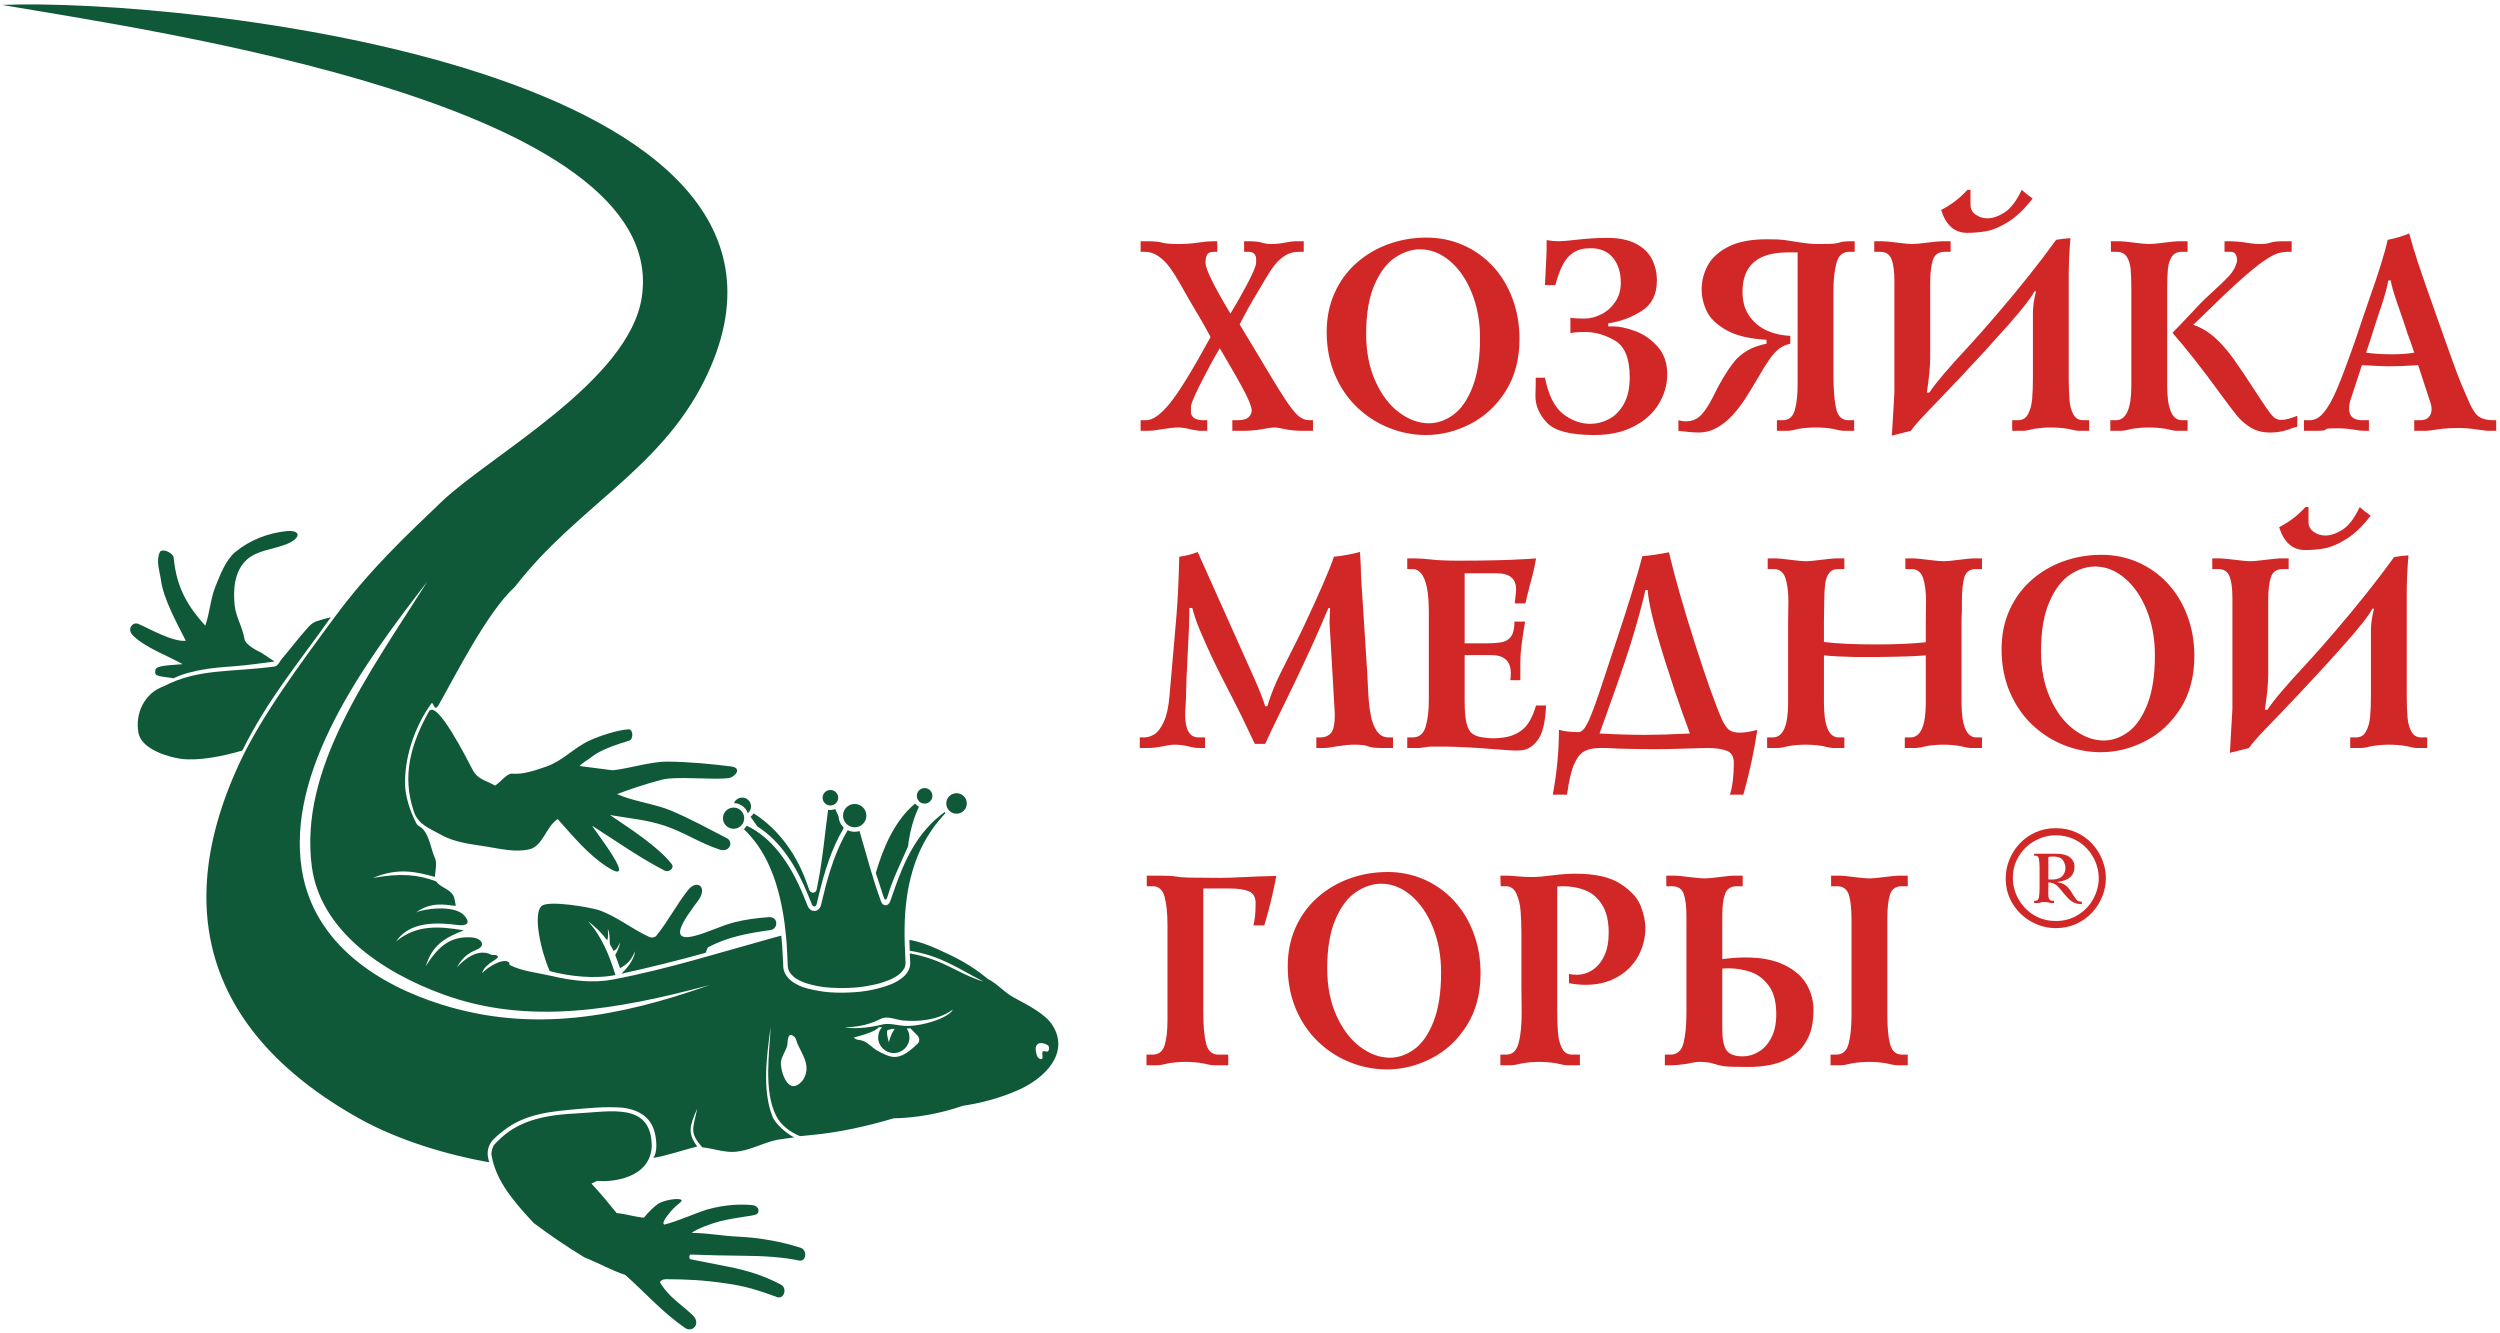 <svg width="105" height="56" viewBox="0 0 105 56" fill="none" xmlns="http://www.w3.org/2000/svg">
<path fill-rule="evenodd" clip-rule="evenodd" d="M23.175 40.992C24.013 41.188 24.903 41.301 25.749 41.139C28.07 40.697 30.329 39.977 32.607 39.35C32.676 39.331 32.745 39.312 32.815 39.297C32.827 39.432 32.841 39.566 32.85 39.701C32.865 39.934 32.877 40.167 32.889 40.4C32.897 40.563 32.886 40.689 32.953 40.842C33.01 40.972 33.106 41.091 33.216 41.181C33.413 41.343 33.681 41.461 33.927 41.52C34.226 41.593 34.53 41.652 34.836 41.675C35.2 41.703 35.568 41.696 35.932 41.67C36.412 41.636 36.909 41.53 37.361 41.364C37.599 41.277 37.832 41.145 38.009 40.962C38.148 40.818 38.239 40.625 38.229 40.423L38.21 40.042C39.673 40.306 40.224 40.904 41.307 41.226C40.249 40.685 39.526 40.141 38.209 39.931C38.204 39.779 38.199 39.627 38.194 39.475C38.598 39.541 38.993 39.691 39.368 39.859C40.154 40.212 40.762 40.515 41.489 41.115C41.876 41.303 42.17 41.678 42.594 41.904C43.2 42.228 43.904 42.59 44.197 43.047C44.945 44.212 43.901 45.281 42.769 45.782C41.995 46.123 41.214 46.327 40.446 46.442C39.466 46.775 38.496 46.951 37.534 46.97C36.389 47.307 35.254 47.56 34.117 47.667C33.945 47.683 33.773 47.7 33.602 47.719C33.176 47.545 32.797 47.254 32.601 46.87C32.058 45.811 32.325 44.153 32.368 43.123C32.197 44.386 32.008 45.764 32.44 46.889C32.567 47.219 33.056 47.62 33.356 47.771C33.228 47.792 32.741 47.85 32.614 47.878C32.032 48.006 31.491 48.322 30.897 48.375C30.43 48.416 29.966 48.235 29.499 48.189C28.937 47.553 29.111 47.415 29.283 46.562C28.967 47.292 28.864 47.585 29.284 48.153C28.832 48.259 27.813 48.599 27.432 48.628C27.606 48.432 27.576 47.977 27.536 47.744C27.483 47.432 27.368 47.142 27.127 46.921C26.847 46.664 26.422 46.54 26.053 46.516C25.388 46.472 24.63 46.546 23.969 46.608C23.349 46.666 22.786 46.727 22.193 46.928C21.764 47.073 21.409 47.272 21.06 47.557C20.846 47.732 20.6 47.919 20.52 48.193C20.444 48.455 20.495 48.599 20.545 48.818C18.837 48.515 16.759 47.912 15.083 46.975C11.674 45.068 9.56 42.636 8.895 39.724C8.692 38.833 8.624 37.897 8.696 36.917C8.807 35.404 9.253 33.788 10.048 32.072C10.954 30.117 12.555 27.95 14.089 25.875C15.51 23.953 17.026 22.526 18.552 21.067C20.576 19.132 26.428 16.008 26.956 12.478C28.172 4.353 6.278 1.279 0.084 0.206C7.725 -0.101 36.118 2.868 29.582 15.982C27.702 19.755 24.205 21.3 21.63 24.642C20.454 25.706 19.102 28.424 18.434 29.589C18.209 29.981 18.224 29.397 18.104 29.563C17.41 30.525 16.962 31.861 17.017 33.033C17.035 33.416 17.183 33.985 17.476 34.563C17.558 34.724 17.657 34.698 17.774 34.835C18.049 35.152 18.102 35.675 18.275 36.057C18.359 36.242 18.28 36.608 18.264 36.83C17.459 36.607 16.713 36.435 15.665 36.873C16.855 36.661 17.557 36.735 18.319 37.017L18.324 37.026C18.49 37.263 18.865 37.331 19.024 37.588C19.102 37.713 19.112 37.89 19.143 38.049C18.65 37.986 18.084 37.877 17.467 38.327C17.729 38.181 19.074 37.975 19.498 38.45C19.796 38.785 19.58 38.897 19.237 38.852C18.367 38.736 17.2 38.688 16.637 39.54C17.511 38.81 18.504 38.91 19.478 39.075C18.618 39.41 18.151 39.724 17.885 40.578C18.432 39.699 18.955 39.316 19.807 39.371C20.226 39.399 20.438 39.718 20.014 39.889C19.617 40.05 19.403 40.256 19.19 40.626C19.522 40.268 20.087 39.821 20.628 40.095C20.692 40.127 20.775 40.094 20.841 40.12C21.153 40.243 20.375 40.4 20.249 40.87C20.484 40.62 21.112 40.224 21.374 40.412C21.407 40.435 21.375 40.509 21.411 40.528C21.893 40.788 22.585 40.855 23.175 40.992ZM10.976 27.413C10.634 27.264 10.301 27.016 10.276 26.868C10.188 26.34 9.913 25.919 9.86 25.456C9.785 24.787 9.833 23.984 10.37 23.502C10.813 23.104 11.506 23.073 12.057 22.845C12.65 22.6 12.651 22.247 12.028 22.308C11.263 22.383 10.485 22.689 9.892 23.177C9.48 23.516 9.257 24.123 9.055 24.617C8.833 25.158 8.818 25.727 8.621 26.278C7.903 25.486 7.411 24.695 7.295 23.425C7.276 23.218 6.801 23.005 6.712 23.194C6.541 23.557 6.709 23.989 6.763 24.386C6.867 25.145 7.423 26.164 7.804 26.913C7.238 26.964 6.295 26.411 5.801 26.2C5.59 26.11 5.304 26.405 5.582 26.688C6.078 27.194 7.124 27.578 7.669 27.894C7.159 27.945 6.539 27.936 6.527 28.147C6.523 28.219 6.479 28.32 6.619 28.372C6.799 28.439 7.182 28.451 7.267 28.493C7.74 28.287 7.816 28.281 8.317 28.161C8.835 28.057 9.28 28.024 9.806 27.985C10.355 27.944 10.985 27.855 11.53 27.783L10.976 27.413ZM10.178 31.522C9.371 31.763 8.331 31.968 7.605 31.871C7.109 31.806 5.95 31.483 5.817 30.788C5.662 29.98 6.056 29.11 6.88 28.823C8.327 28.068 9.707 28.24 11.531 27.993C11.679 27.973 11.742 27.782 11.839 27.669C12.221 27.224 12.573 26.752 12.967 26.318C13.049 26.228 13.149 26.151 13.261 26.104C13.335 26.073 13.782 25.946 13.896 25.926C12.497 27.898 11.251 29.369 10.178 31.522ZM23.088 40.786C22.708 39.925 22.379 38.398 22.742 38.057C23.026 37.789 24.848 38.119 25.161 38.228C25.916 38.492 26.548 39.028 27.277 39.355C27.365 39.395 27.5 39.38 27.561 39.306C28.055 38.703 28.411 37.997 28.894 37.386C29.239 36.95 29.671 37.195 29.405 37.696C29.238 38.01 27.768 39.65 29.147 39.314C29.729 39.172 30.268 38.882 30.849 38.735C31.317 38.616 31.801 38.556 32.282 38.52C32.71 38.488 32.695 39.038 32.334 39.067C31.439 39.189 30.533 39.355 29.731 39.792C29.712 39.803 29.653 40.003 29.64 40.016C28.568 40.317 27.196 40.658 26.109 40.894C26.056 40.905 26.585 40.51 26.678 39.952C26.494 40.339 26.393 40.454 26.044 40.667C25.977 40.49 25.906 40.288 25.839 40.11C25.933 39.95 26.005 39.786 26.048 39.583C25.956 39.727 25.938 39.867 25.769 39.938C25.727 39.825 25.624 39.719 25.607 39.598C25.609 39.408 25.608 39.2 25.53 39.019C25.536 39.166 25.558 39.376 25.499 39.492C25.301 39.219 25.002 38.909 24.694 38.696C25.26 39.291 25.617 40.179 25.847 40.95C25.018 41.123 23.923 41.014 23.088 40.786ZM17.945 24.431C15.206 27.957 12.021 32.411 12.677 36.525C13.178 39.67 15.948 41.374 18.528 42.186C22.359 43.391 25.971 42.725 29.809 41.372C25.855 42.429 22.194 43.058 18.651 41.779C15.974 40.812 13.449 39.031 13.098 36.404C12.551 32.3 15.451 28.368 17.945 24.431ZM44.026 44.144C43.979 44.206 43.844 44.109 43.795 44.169C43.73 44.248 43.84 44.412 43.758 44.473C43.694 44.52 43.579 44.422 43.555 44.346C43.506 44.195 43.451 43.982 43.563 43.868C43.666 43.764 43.876 43.819 44.002 43.894C44.074 43.937 44.077 44.077 44.026 44.144ZM31.495 35.088L31.5 35.093L31.505 35.099L31.505 35.099L31.518 35.114L31.52 35.116L31.524 35.121L31.529 35.127L31.534 35.133C31.588 35.194 31.641 35.257 31.691 35.322C31.795 35.457 31.892 35.598 31.983 35.744C32.068 35.882 32.146 36.025 32.218 36.171C32.276 36.288 32.329 36.408 32.379 36.529L32.38 36.532L32.382 36.536L32.414 36.613C32.466 36.742 32.514 36.873 32.558 37.005C32.584 37.081 32.607 37.158 32.63 37.236L32.631 37.242L32.632 37.243C32.827 37.898 32.953 38.625 33.021 39.409L33.022 39.416L33.022 39.423L33.023 39.431L33.024 39.442L33.024 39.445L33.025 39.452L33.032 39.531C33.035 39.58 33.039 39.63 33.042 39.679L33.042 39.682L33.043 39.689L33.043 39.696L33.044 39.71V39.711L33.044 39.718C33.051 39.817 33.057 39.917 33.061 40.018L33.062 40.022L33.062 40.026L33.064 40.069L33.084 40.527L33.084 40.532L33.085 40.536L33.087 40.582L33.087 40.582L33.087 40.584V40.585C33.095 40.69 33.13 40.785 33.191 40.872L33.191 40.872C33.256 40.946 33.324 41.021 33.404 41.078C33.501 41.146 33.609 41.199 33.719 41.244C33.843 41.295 33.973 41.332 34.104 41.365C34.235 41.399 34.369 41.423 34.503 41.443C34.632 41.462 34.762 41.475 34.892 41.483C35.064 41.493 35.237 41.498 35.41 41.498C35.557 41.497 35.705 41.491 35.853 41.481C35.987 41.472 36.121 41.458 36.254 41.439C36.389 41.42 36.523 41.395 36.656 41.367C36.765 41.345 36.873 41.32 36.98 41.289C37.083 41.259 37.183 41.222 37.283 41.184C37.357 41.156 37.431 41.126 37.5 41.089C37.574 41.051 37.646 41.008 37.713 40.959C37.767 40.921 37.819 40.879 37.864 40.83C37.909 40.781 37.947 40.725 37.98 40.667C37.984 40.659 37.988 40.652 37.992 40.644C37.997 40.63 38.003 40.616 38.008 40.602L38.011 40.592L38.011 40.592L38.012 40.59C38.028 40.536 38.036 40.481 38.033 40.423L38.032 40.405C38.031 40.39 38.03 40.376 38.029 40.361L38.024 40.228L38.024 40.225L38.024 40.221L38.024 40.218L38.024 40.216L38.008 39.859L38.007 39.846L38.007 39.838L38.006 39.83C38.003 39.763 38 39.696 37.998 39.628C37.994 39.508 37.992 39.388 37.992 39.268V39.261L37.991 39.254V39.254V39.247V39.24V39.233L37.991 39.225L37.991 39.218V39.211L37.992 39.104L37.992 39.096V39.088L37.992 39.08L37.992 39.072L37.992 39.064L37.992 39.056L37.992 39.054L37.992 39.048V39.047C37.993 38.919 37.995 38.791 38.001 38.663C38.009 38.472 38.022 38.28 38.04 38.09C38.053 37.941 38.074 37.792 38.095 37.645L38.096 37.64L38.1 37.614L38.1 37.614C38.121 37.471 38.143 37.328 38.173 37.186C38.193 37.089 38.216 36.993 38.24 36.897L38.242 36.889L38.242 36.888C38.266 36.792 38.291 36.697 38.319 36.603L38.319 36.601L38.322 36.592L38.322 36.59L38.323 36.587L38.324 36.584L38.324 36.584C38.349 36.499 38.375 36.415 38.403 36.332C38.451 36.191 38.502 36.052 38.558 35.915C38.613 35.782 38.675 35.652 38.739 35.524C38.796 35.41 38.857 35.298 38.922 35.189C38.959 35.128 38.998 35.067 39.037 35.007C39.068 34.959 39.1 34.911 39.132 34.864L39.132 34.864L39.138 34.856C39.193 34.775 39.248 34.694 39.308 34.617C39.395 34.506 39.486 34.399 39.578 34.292C39.618 34.247 39.662 34.205 39.704 34.161L39.705 34.161L39.706 34.16L39.706 34.159L39.707 34.158L39.711 34.155C39.697 34.14 39.684 34.124 39.673 34.108C38.533 34.938 37.99 36.121 37.549 37.396L37.392 37.848C37.316 38.067 37.087 38.089 37.004 37.863C36.642 36.873 36.388 35.896 36.1 34.904C36.047 34.921 35.99 34.931 35.931 34.934C35.814 34.94 35.702 34.916 35.603 34.868C35.148 35.623 34.828 36.573 34.581 37.608L34.487 38.001C34.409 38.325 34.046 38.352 33.92 38.044L33.749 37.625C33.175 36.216 32.396 35.167 31.361 34.679C31.329 34.734 31.29 34.783 31.244 34.826C31.291 34.87 31.337 34.914 31.38 34.961C31.419 35.003 31.457 35.045 31.495 35.088L31.495 35.088ZM31.525 34.305C31.622 34.439 31.718 34.574 31.81 34.711C32.816 35.345 33.479 36.462 33.924 37.554L34.095 37.973C34.151 38.112 34.269 38.103 34.303 37.957L34.397 37.565C34.617 36.645 34.927 35.628 35.432 34.787L35.407 34.726C35.297 34.612 35.227 34.46 35.219 34.291L35.218 34.284C35.173 34.181 35.127 34.08 35.08 33.979C35.025 34.002 34.965 34.016 34.903 34.02C34.861 34.022 34.82 34.019 34.78 34.011C34.641 35.031 34.561 36.026 34.361 37.047L34.301 37.356C34.268 37.525 34.051 37.547 33.987 37.372L33.877 37.065C33.366 35.648 32.513 34.703 31.652 34.16C31.618 34.215 31.575 34.264 31.525 34.305H31.525ZM38.136 35.551C38.202 35.005 38.339 34.427 38.596 33.883C38.533 33.85 38.477 33.805 38.433 33.75C37.59 34.454 37.111 35.551 36.783 36.666C36.885 36.983 36.998 37.308 37.097 37.631C37.154 37.816 37.214 37.869 37.291 37.611C37.508 36.884 37.847 36.218 38.136 35.551ZM30.788 33.919C31.034 33.906 31.244 34.095 31.256 34.341C31.268 34.587 31.079 34.796 30.833 34.808C30.587 34.82 30.377 34.631 30.365 34.386C30.353 34.14 30.542 33.931 30.788 33.919ZM35.873 33.767C36.143 33.754 36.374 33.962 36.387 34.232C36.401 34.502 36.193 34.732 35.922 34.746C35.651 34.76 35.421 34.551 35.407 34.281C35.394 34.011 35.602 33.781 35.873 33.767ZM40.153 33.315C40.391 33.303 40.593 33.486 40.605 33.723C40.617 33.961 40.434 34.163 40.196 34.175C39.958 34.187 39.756 34.004 39.744 33.767C39.732 33.529 39.915 33.327 40.153 33.315ZM38.817 33.1C38.997 33.091 39.151 33.229 39.16 33.409C39.169 33.589 39.03 33.743 38.85 33.752C38.669 33.761 38.516 33.622 38.507 33.442C38.498 33.262 38.636 33.109 38.817 33.1ZM31.154 33.499C31.359 33.489 31.534 33.646 31.544 33.851C31.55 33.972 31.497 34.083 31.41 34.155C31.325 33.911 31.096 33.737 30.828 33.73C30.881 33.601 31.005 33.507 31.154 33.499ZM34.86 33.179C35.041 33.17 35.194 33.309 35.203 33.489C35.213 33.669 35.074 33.822 34.893 33.831C34.713 33.841 34.559 33.702 34.55 33.522C34.541 33.342 34.68 33.188 34.86 33.179ZM35.487 43.141C35.844 43.147 36.431 43.082 36.976 42.799C37.277 42.644 37.604 42.832 37.941 42.861C39.325 42.98 39.969 42.433 40.019 42.401C39.879 42.745 38.682 43.132 37.981 43.087C37.678 43.067 37.324 42.95 37.032 43.036C36.513 43.168 35.827 43.232 35.487 43.141ZM37.579 43.208C37.443 43.398 37.4 43.544 37.331 43.777C37.279 43.549 37.232 43.44 37.264 43.279C37.357 43.231 37.465 43.213 37.579 43.208ZM38.508 43.465C38.436 43.399 38.304 43.249 38.235 43.187C38.184 43.193 38.132 43.198 38.08 43.196C38.154 43.303 38.198 43.432 38.198 43.572C38.198 43.934 37.903 44.228 37.54 44.228C37.177 44.228 36.882 43.934 36.882 43.572C36.882 43.406 36.944 43.255 37.044 43.14C36.995 43.144 36.953 43.138 36.903 43.147C36.745 43.361 35.967 43.544 35.849 43.581C35.873 43.601 35.986 43.668 36.025 43.671C36.473 43.709 36.537 43.99 36.979 44.198C37.199 44.301 37.459 44.462 37.785 44.36C38.081 44.267 38.315 44.041 38.532 43.843C38.666 43.719 38.602 43.548 38.508 43.465ZM33.497 43.845C33.451 43.742 33.442 43.611 33.356 43.539C33.044 43.281 33.095 43.813 33.059 43.932C32.994 44.151 32.844 44.345 32.804 44.57C32.749 44.882 33.023 45.817 33.472 45.581C33.612 45.507 33.733 45.378 33.796 45.232C34.021 44.713 33.703 44.302 33.497 43.845ZM25.899 50.949C26.36 50.997 26.582 51.095 27.043 51.143C27.187 50.953 27.492 50.659 27.636 50.562C27.86 50.414 28.4 50.323 28.564 50.372C28.768 50.433 28.46 50.538 28.177 50.873C27.919 51.179 27.797 51.382 27.901 51.434C28.53 51.27 29.303 50.914 29.691 50.803C30.441 50.587 31.127 50.568 31.604 50.616C31.892 50.645 31.933 50.943 31.744 51.012C31.549 51.084 30.941 51.12 30.242 51.293C29.944 51.367 29.298 51.593 29.048 51.78C29.889 51.798 30.232 51.903 31.031 51.941C31.9 51.983 32.862 52.151 33.646 52.415C33.898 52.499 33.881 53.01 33.554 52.941C32.863 52.795 32.049 52.747 31.162 52.741C30.302 52.735 29.748 52.717 29.01 52.691C28.941 52.689 28.932 52.875 28.999 52.888C29.694 53.03 29.746 53.031 30.608 53.206C31.468 53.38 32.069 53.576 32.796 53.951C33.08 54.098 32.931 54.581 32.645 54.479C31.818 54.183 31.349 54.023 30.439 53.894C29.477 53.758 28.843 53.732 27.972 53.726C27.848 53.725 27.679 53.797 27.738 53.892C28.12 54.506 28.596 54.761 29.122 55.266C29.435 55.616 29.075 55.98 28.773 55.774C27.834 55.131 27.1 54.291 26.264 53.55C25.657 53.346 25.125 53.039 24.538 52.806L24.538 52.806L24.537 52.805H24.537C23.805 52.359 23.099 51.88 22.418 51.368C21.411 50.299 20.819 49.503 20.644 48.517C20.617 48.392 20.702 48.136 20.758 48.079C21.533 47.225 22.467 46.851 24.155 46.767C25.649 46.694 27.351 46.273 27.374 48.131C27.325 49.505 25.67 49.66 25.082 49.596L24.842 49.711C25.316 50.228 25.45 50.401 25.899 50.949L25.899 50.949L25.899 50.949ZM19.859 32.347C20.066 32.738 20.408 32.773 20.793 32.994C21.034 32.842 21.296 32.479 21.497 32.494C21.994 32.53 22.449 32.367 22.953 32.193C23.628 31.96 24.104 31.404 24.754 31.106C25.201 30.901 25.904 30.668 26.394 30.631C26.6 30.615 26.614 31.05 26.426 31.107C25.968 31.246 25.235 31.481 24.863 31.781C24.698 31.914 24.486 32.016 24.345 32.173C24.805 32.233 25.265 32.292 25.725 32.352C26.425 32.282 27.319 31.985 28.029 31.988C28.912 31.992 29.91 32.09 30.699 32.19C31.209 32.254 30.854 32.643 30.613 32.678C29.982 32.77 28.411 32.59 27.814 32.744C27.056 32.94 26.442 33.156 25.916 33.353C26.595 33.657 27.526 33.765 28.209 34.056C29.045 34.413 29.719 34.79 30.529 35.205C30.821 35.354 30.648 35.82 30.229 35.684C29.419 35.42 28.714 34.945 27.927 34.684C27.138 34.421 26.437 34.376 25.617 34.23C26.378 34.746 27.666 35.57 28.214 36.297C28.341 36.466 28.085 36.652 27.918 36.567C26.916 36.055 25.829 35.294 24.873 34.683C24.888 34.773 26.924 37.333 25.493 36.404C24.673 35.872 24.064 35.112 23.422 34.401C22.941 34.705 22.804 35.527 22.252 35.665C21.675 35.809 21.057 35.659 20.47 35.563C19.805 35.455 19.097 35.39 18.512 35.054C18.044 34.786 17.573 34.649 17.382 34.085C16.869 32.567 17.256 31.252 18.019 29.873C18.356 29.382 19.582 31.824 19.859 32.347Z" fill="#0F5939"/>
<path fill-rule="evenodd" clip-rule="evenodd" d="M47.906 10.132H48.153C48.462 10.132 48.681 10.151 48.809 10.19C48.936 10.229 49.163 10.249 49.492 10.249C49.78 10.249 50.054 10.229 50.317 10.19C50.581 10.151 50.787 10.132 50.936 10.132H51.126V10.577H50.985C50.838 10.577 50.742 10.618 50.697 10.698C50.654 10.78 50.632 10.892 50.632 11.035C50.632 11.302 50.981 12.014 51.678 13.171C51.858 12.882 52.076 12.5 52.332 12.027C52.587 11.554 52.73 11.232 52.757 11.058V10.837C52.73 10.663 52.624 10.577 52.442 10.577H52.252V10.132H52.43C52.685 10.132 52.873 10.151 52.995 10.19C53.116 10.229 53.257 10.249 53.417 10.249C53.592 10.249 53.774 10.229 53.968 10.19C54.16 10.151 54.328 10.132 54.473 10.132H54.757V10.577H54.546C54.338 10.577 54.154 10.626 53.991 10.724C53.829 10.822 53.684 10.948 53.555 11.107C53.427 11.265 53.281 11.488 53.112 11.775C52.945 12.063 52.852 12.223 52.83 12.254C52.544 12.723 52.289 13.179 52.066 13.626C52.215 13.875 52.336 14.076 52.428 14.229C52.523 14.383 52.62 14.545 52.724 14.717C53.278 15.653 53.678 16.31 53.925 16.689C54.17 17.067 54.367 17.322 54.514 17.453C54.663 17.584 54.822 17.649 54.992 17.649H55.145V18.095H54.757C54.446 18.095 54.183 18.071 53.968 18.024C53.754 17.977 53.613 17.954 53.547 17.954C53.433 17.954 53.229 17.981 52.936 18.038C52.722 18.075 52.462 18.095 52.158 18.095H51.758V17.649H51.972C52.194 17.649 52.348 17.608 52.438 17.524C52.526 17.44 52.571 17.344 52.571 17.24C52.571 17.109 52.481 16.865 52.299 16.507C52.117 16.15 51.761 15.522 51.232 14.625C50.979 15.049 50.744 15.479 50.525 15.913C50.217 16.509 50.049 16.889 50.021 17.051V17.358C50.064 17.551 50.24 17.649 50.548 17.649H50.703V18.095H50.397C50.35 18.095 50.229 18.075 50.033 18.038C49.819 17.981 49.635 17.954 49.481 17.954C49.332 17.954 49.116 17.977 48.832 18.022C48.564 18.071 48.35 18.095 48.188 18.095H47.906V17.649H48.141C48.413 17.649 48.738 17.42 49.116 16.961C49.496 16.503 50.072 15.569 50.844 14.156C50.644 13.773 50.34 13.245 49.937 12.573C49.792 12.317 49.653 12.072 49.52 11.84C49.386 11.607 49.253 11.4 49.12 11.218C48.985 11.037 48.83 10.884 48.654 10.761C48.476 10.638 48.286 10.577 48.08 10.577H47.906V10.132ZM55.721 13.943C55.721 13.337 55.833 12.79 56.056 12.297C56.277 11.806 56.585 11.386 56.976 11.042C57.368 10.696 57.817 10.432 58.322 10.251C58.827 10.069 59.36 9.979 59.916 9.979C60.451 9.979 60.957 10.081 61.432 10.286C61.908 10.491 62.324 10.784 62.68 11.162C63.037 11.541 63.317 11.992 63.517 12.52C63.718 13.05 63.818 13.62 63.818 14.234C63.818 15.081 63.626 15.81 63.242 16.421C62.857 17.033 62.363 17.494 61.756 17.805C61.151 18.116 60.53 18.271 59.893 18.271C59.36 18.271 58.843 18.171 58.346 17.973C57.846 17.776 57.398 17.488 57 17.109C56.602 16.73 56.291 16.271 56.062 15.731C55.834 15.192 55.721 14.596 55.721 13.943ZM57.378 14.025C57.378 14.77 57.505 15.428 57.762 15.999C58.017 16.57 58.347 17.01 58.755 17.317C59.163 17.623 59.581 17.778 60.013 17.778C60.367 17.778 60.71 17.659 61.037 17.422C61.366 17.184 61.634 16.795 61.846 16.257C62.056 15.718 62.161 15.034 62.161 14.201C62.161 13.509 62.048 12.878 61.818 12.307C61.589 11.736 61.282 11.289 60.896 10.962C60.51 10.636 60.093 10.472 59.648 10.472C59.286 10.472 58.933 10.589 58.587 10.822C58.24 11.054 57.952 11.437 57.723 11.973C57.493 12.506 57.378 13.193 57.378 14.025ZM64.5 15.866H64.888C65.037 16.601 65.291 17.108 65.65 17.385C66.01 17.663 66.39 17.801 66.793 17.801C67.058 17.801 67.318 17.735 67.573 17.604C67.828 17.473 68.037 17.26 68.202 16.965C68.367 16.672 68.448 16.298 68.448 15.843C68.448 15.059 68.241 14.547 67.828 14.304C67.414 14.064 66.999 13.943 66.58 13.943C66.323 13.943 66.116 13.959 65.957 13.988V13.345C66.079 13.368 66.278 13.38 66.556 13.38C66.784 13.38 67.013 13.321 67.25 13.202C67.487 13.085 67.683 12.911 67.839 12.682C67.994 12.455 68.073 12.188 68.073 11.879C68.073 11.443 67.963 11.091 67.742 10.823C67.522 10.557 67.209 10.425 66.803 10.425C66.516 10.425 66.278 10.483 66.092 10.602C65.906 10.72 65.755 10.892 65.64 11.115C65.524 11.337 65.418 11.625 65.323 11.975H64.888C64.89 11.877 64.903 11.625 64.925 11.22C64.948 10.816 64.958 10.544 64.958 10.403V10.085C65.121 10.116 65.293 10.132 65.475 10.132C65.611 10.132 65.885 10.108 66.298 10.061C66.711 10.014 67.115 9.991 67.509 9.991C67.996 9.991 68.396 10.073 68.707 10.235C69.017 10.397 69.242 10.614 69.381 10.884C69.52 11.156 69.589 11.455 69.589 11.783C69.589 12.364 69.375 12.792 68.946 13.063C68.519 13.335 68.051 13.507 67.544 13.579V13.708H67.746C68.018 13.708 68.333 13.777 68.692 13.91C69.05 14.045 69.361 14.264 69.626 14.562C69.89 14.864 70.023 15.249 70.023 15.716C70.023 16.154 69.906 16.568 69.673 16.957C69.44 17.348 69.091 17.665 68.627 17.907C68.163 18.149 67.61 18.271 66.968 18.271C65.959 18.271 65.293 18.099 64.972 17.754C64.649 17.41 64.488 17.039 64.488 16.64C64.488 16.556 64.49 16.462 64.494 16.363C64.498 16.261 64.5 16.181 64.5 16.124V15.866ZM77.874 18.095H77.463C77.351 18.095 77.19 18.067 76.981 18.012C76.746 17.973 76.507 17.954 76.264 17.954C76.021 17.954 75.782 17.973 75.545 18.012C75.337 18.067 75.177 18.095 75.063 18.095H74.63V17.649H74.877C75.132 17.649 75.3 17.508 75.38 17.229C75.461 16.947 75.5 16.584 75.5 16.136V15.751V10.601H75.087C73.819 10.601 73.185 11.152 73.185 12.254C73.185 12.67 73.285 13.018 73.486 13.292C73.686 13.568 73.939 13.769 74.243 13.898C74.544 14.027 74.861 14.095 75.192 14.105V14.435C75.012 14.475 74.852 14.547 74.716 14.652C74.581 14.758 74.446 14.907 74.313 15.098C74.178 15.292 74.005 15.571 73.796 15.935C73.592 16.281 73.42 16.564 73.275 16.783C73.13 17.004 72.96 17.223 72.764 17.44C72.566 17.657 72.348 17.831 72.111 17.964C71.874 18.099 71.618 18.165 71.34 18.165C71.136 18.165 70.854 18.142 70.493 18.095V17.649C70.586 17.68 70.688 17.696 70.797 17.696C71.075 17.696 71.298 17.6 71.467 17.41C71.635 17.221 71.792 16.978 71.939 16.685C72.221 16.091 72.517 15.597 72.828 15.202C73.142 14.807 73.596 14.551 74.195 14.435V14.271C73.473 14.23 72.911 14.095 72.507 13.865C72.102 13.636 71.827 13.372 71.684 13.073C71.541 12.772 71.469 12.465 71.469 12.149C71.469 11.806 71.553 11.476 71.72 11.16C71.888 10.841 72.176 10.577 72.583 10.366C72.993 10.155 73.533 10.049 74.207 10.049C74.548 10.049 74.789 10.059 74.924 10.077C75.059 10.094 75.275 10.128 75.57 10.177C75.866 10.225 76.121 10.249 76.336 10.249C76.722 10.249 76.959 10.243 77.049 10.229C77.139 10.218 77.228 10.198 77.314 10.171C77.4 10.145 77.531 10.132 77.709 10.132H77.897V10.575H77.676C77.394 10.575 77.212 10.733 77.13 11.05C77.045 11.365 77.004 11.76 77.004 12.231V15.727C77.004 16.337 77.041 16.81 77.114 17.147C77.188 17.481 77.359 17.649 77.627 17.649H77.874V18.095ZM78.718 10.132H79.094C79.151 10.132 79.347 10.151 79.682 10.19C79.98 10.229 80.191 10.249 80.316 10.249C80.44 10.249 80.651 10.229 80.951 10.19C81.286 10.151 81.482 10.132 81.539 10.132H81.926V10.577H81.68C81.423 10.577 81.257 10.691 81.182 10.917C81.106 11.146 81.068 11.47 81.068 11.891V12.315V15.024C81.068 15.368 81.022 15.857 80.927 16.49H81.033C81.28 16.107 81.821 15.469 82.655 14.576C83.021 14.18 83.427 13.72 83.871 13.2C84.318 12.68 84.755 12.153 85.184 11.615C85.613 11.078 86.004 10.563 86.357 10.073C86.543 10.038 86.743 10.014 86.958 10.002C86.909 10.587 86.886 11.115 86.886 11.586V15.89C86.886 16.275 86.898 16.586 86.921 16.826C86.943 17.069 86.999 17.264 87.09 17.418C87.18 17.573 87.315 17.649 87.497 17.649H87.744V18.095H87.344C87.233 18.095 87.072 18.067 86.862 18.012C86.627 17.973 86.384 17.954 86.134 17.954C85.9 17.954 85.666 17.973 85.43 18.012C85.217 18.067 85.056 18.095 84.949 18.095H84.512V17.649H84.759C84.951 17.649 85.092 17.561 85.182 17.385C85.274 17.209 85.329 17.002 85.35 16.763C85.372 16.523 85.382 16.224 85.382 15.868V13.159C85.382 12.886 85.425 12.579 85.511 12.242H85.442C85.317 12.496 84.941 12.979 84.314 13.687C83.687 14.396 83.029 15.114 82.342 15.841C81.654 16.568 81.182 17.063 80.927 17.322C80.6 17.663 80.377 17.921 80.256 18.095L79.458 18.296C79.529 17.137 79.564 16.523 79.564 16.455V12.29V11.785C79.564 11.402 79.525 11.105 79.447 10.894C79.368 10.683 79.208 10.577 78.965 10.577H78.718V10.132ZM82.761 7.974V8.605C82.761 8.779 82.835 8.918 82.982 9.017C83.129 9.119 83.291 9.17 83.468 9.17C83.691 9.17 83.934 9.088 84.193 8.922C84.453 8.755 84.692 8.439 84.911 7.974C85.05 8.099 85.203 8.22 85.37 8.337C85.033 8.775 84.694 9.101 84.355 9.312C84.014 9.525 83.711 9.656 83.448 9.705C83.184 9.754 82.908 9.78 82.622 9.78C82.091 9.78 81.727 9.459 81.527 8.818C81.944 8.607 82.312 8.325 82.631 7.974H82.761ZM88.658 10.132H89.046C89.117 10.132 89.309 10.151 89.62 10.19C89.92 10.229 90.137 10.249 90.269 10.249C90.392 10.249 90.603 10.229 90.903 10.19C91.215 10.151 91.406 10.132 91.479 10.132H91.879V10.577H91.632C91.442 10.577 91.303 10.647 91.213 10.786C91.122 10.925 91.068 11.099 91.05 11.306C91.03 11.513 91.021 11.797 91.021 12.16V16.195C91.021 17.164 91.228 17.649 91.643 17.649H91.879V18.095H91.454C91.344 18.095 91.183 18.067 90.976 18.012C90.735 17.973 90.496 17.954 90.257 17.954C90.014 17.954 89.775 17.973 89.54 18.012C89.33 18.067 89.17 18.095 89.058 18.095H88.633V17.649H88.868C89.301 17.649 89.516 17.164 89.516 16.195V12.16C89.516 11.797 89.507 11.513 89.487 11.306C89.469 11.099 89.415 10.925 89.325 10.786C89.234 10.647 89.095 10.577 88.905 10.577H88.658V10.132ZM93.43 10.577V10.132H93.677C93.737 10.132 93.822 10.136 93.929 10.145C94.039 10.155 94.119 10.163 94.17 10.167C94.217 10.172 94.321 10.188 94.486 10.214C94.65 10.237 94.783 10.249 94.885 10.249C95.022 10.249 95.114 10.245 95.159 10.237C95.204 10.231 95.267 10.216 95.345 10.194C95.426 10.171 95.506 10.155 95.588 10.145C95.671 10.136 95.806 10.132 95.992 10.132H96.25V10.577H96.084C95.935 10.577 95.79 10.601 95.647 10.647C95.504 10.694 95.31 10.802 95.065 10.97C94.82 11.14 94.503 11.398 94.111 11.748C93.718 12.098 93.201 12.586 92.558 13.218C92.347 13.429 92.198 13.57 92.114 13.64C92.451 13.757 92.754 13.937 93.026 14.181C93.299 14.426 93.561 14.727 93.816 15.085C94.07 15.44 94.439 15.991 94.922 16.736C95.134 17.063 95.296 17.293 95.41 17.432C95.524 17.569 95.659 17.637 95.816 17.637C95.98 17.637 96.203 17.578 96.486 17.463V17.921C96.362 17.95 96.241 17.989 96.121 18.038C95.87 18.124 95.616 18.167 95.355 18.167C95.044 18.167 94.775 18.101 94.55 17.97C94.323 17.837 94.127 17.668 93.959 17.465C93.79 17.26 93.544 16.936 93.218 16.488C92.511 15.512 91.853 14.676 91.244 13.978C91.461 13.757 91.689 13.519 91.93 13.261C92.171 13.005 92.347 12.819 92.458 12.704C92.57 12.59 92.705 12.459 92.866 12.315C93.197 12.018 93.448 11.775 93.62 11.59C93.792 11.404 93.906 11.195 93.959 10.966C93.959 10.706 93.869 10.577 93.689 10.577H93.43ZM96.767 18.095V17.649H97.014C97.222 17.649 97.418 17.541 97.596 17.328C97.776 17.115 97.96 16.791 98.146 16.355C98.333 15.919 98.577 15.268 98.883 14.402C99.049 13.918 99.157 13.603 99.2 13.462C99.237 13.362 99.276 13.245 99.322 13.11C99.365 12.976 99.422 12.807 99.494 12.606C99.907 11.443 100.17 10.599 100.281 10.073C100.622 10.006 100.924 9.917 101.186 9.803C101.284 10.171 101.404 10.571 101.545 11.001C101.686 11.431 101.966 12.237 102.385 13.417C102.458 13.624 102.559 13.91 102.689 14.273C102.93 14.951 103.098 15.418 103.194 15.671C103.29 15.925 103.378 16.144 103.46 16.329C103.543 16.517 103.615 16.683 103.676 16.83C103.827 17.188 103.976 17.412 104.123 17.506C104.269 17.602 104.469 17.649 104.724 17.649H104.841V18.095H104.549C104.491 18.095 104.43 18.091 104.363 18.083C104.297 18.075 104.236 18.067 104.179 18.059C104.12 18.05 104.072 18.044 104.028 18.038C103.776 17.997 103.521 17.977 103.266 17.977C102.937 17.977 102.671 17.993 102.469 18.022C102.16 18.071 101.972 18.095 101.903 18.095H101.398V17.649H101.668C101.811 17.649 101.925 17.606 102.005 17.518C102.087 17.432 102.127 17.318 102.127 17.182C102.127 17.102 102.115 17.027 102.093 16.959L101.563 15.337C101.09 15.37 100.669 15.385 100.293 15.385C100.221 15.383 100.152 15.382 100.086 15.379C100.019 15.377 99.945 15.376 99.86 15.37C99.776 15.366 99.68 15.36 99.572 15.354C99.465 15.348 99.341 15.342 99.2 15.337L98.73 16.769C98.683 16.9 98.662 17.031 98.662 17.168C98.662 17.488 98.848 17.649 99.224 17.649H99.494V18.095H99.284C99.196 18.095 99.065 18.079 98.893 18.05C98.644 18.009 98.405 17.989 98.18 17.989C97.962 17.989 97.827 17.993 97.772 18.001C97.719 18.011 97.686 18.024 97.676 18.042C97.667 18.059 97.635 18.073 97.578 18.081C97.522 18.091 97.38 18.095 97.155 18.095H96.767ZM100.411 11.773L100.305 11.785C100.274 12.018 100.164 12.416 99.976 12.981C99.919 13.134 99.819 13.443 99.67 13.908C99.633 14.033 99.608 14.111 99.598 14.142C99.588 14.174 99.563 14.248 99.525 14.365C99.486 14.482 99.437 14.631 99.376 14.811C99.7 14.858 100.064 14.881 100.469 14.881C100.812 14.881 101.124 14.858 101.398 14.811C101.367 14.713 101.337 14.627 101.31 14.551C101.282 14.477 101.257 14.402 101.235 14.33C101.157 14.146 101.079 13.919 101 13.652C100.922 13.415 100.801 13.063 100.636 12.594C100.513 12.229 100.438 11.955 100.411 11.773ZM47.87 31.417V30.972H48.049C48.194 30.972 48.339 30.929 48.482 30.841C48.625 30.753 48.758 30.579 48.877 30.319C48.999 30.059 49.079 29.697 49.118 29.236L49.412 25.856C49.467 25.17 49.506 24.345 49.529 23.382C49.807 23.345 50.066 23.28 50.303 23.184L52.691 28.518C52.899 28.984 53.047 29.363 53.136 29.66H53.229C53.3 29.418 53.382 29.183 53.476 28.951C53.57 28.718 53.67 28.497 53.774 28.288C53.878 28.077 54.033 27.77 54.236 27.367C54.442 26.963 54.603 26.636 54.722 26.386C55.402 24.944 55.837 23.941 56.026 23.382C56.354 23.35 56.718 23.286 57.12 23.184C57.125 23.262 57.133 23.372 57.139 23.513C57.145 23.654 57.151 23.761 57.155 23.841C57.155 24.052 57.163 24.255 57.178 24.451C57.188 24.619 57.196 24.744 57.202 24.826C57.21 24.91 57.217 25.032 57.227 25.19L57.425 28.274C57.439 28.561 57.453 28.863 57.47 29.175C57.488 29.486 57.523 29.777 57.574 30.047C57.625 30.315 57.711 30.538 57.833 30.712C57.952 30.886 58.118 30.972 58.332 30.972H58.506V31.417H58.13C57.772 31.417 57.55 31.394 57.462 31.347C57.374 31.3 57.17 31.276 56.851 31.276C56.694 31.276 56.459 31.3 56.144 31.345C55.901 31.394 55.713 31.417 55.58 31.417H55.286V30.972H55.451C55.641 30.972 55.789 30.911 55.899 30.788C56.007 30.667 56.062 30.407 56.062 30.01C56.062 29.988 56.06 29.951 56.056 29.898C56.052 29.844 56.05 29.805 56.05 29.777L55.84 26.151L55.864 25.542H55.792C55.739 25.655 55.645 25.874 55.511 26.198C55.11 27.127 54.593 28.239 53.958 29.531C53.821 29.811 53.721 30.014 53.662 30.137C53.602 30.262 53.508 30.453 53.382 30.714C53.296 30.909 53.214 31.087 53.136 31.243H52.703C52.618 31.075 52.532 30.895 52.444 30.702C52.305 30.393 52.058 29.893 51.704 29.201C51.271 28.374 50.934 27.692 50.693 27.152C50.45 26.613 50.293 26.233 50.219 26.011C50.145 25.79 50.099 25.634 50.08 25.542L49.951 25.53V25.727C49.951 26.054 49.931 26.564 49.894 27.254C49.864 27.809 49.845 28.215 49.833 28.474C49.829 28.597 49.825 28.782 49.819 29.031C49.814 29.279 49.806 29.465 49.798 29.588C49.784 29.76 49.776 29.901 49.776 30.01C49.776 30.651 49.964 30.972 50.34 30.972H50.611V31.417H50.34C50.236 31.417 50.088 31.394 49.894 31.345C49.704 31.3 49.516 31.276 49.328 31.276C49.22 31.276 49.056 31.3 48.834 31.345C48.58 31.394 48.376 31.417 48.223 31.417H47.87ZM59.104 23.454H59.468C59.631 23.454 59.85 23.47 60.126 23.501C60.4 23.532 60.771 23.548 61.233 23.548C62.369 23.548 63.27 23.528 63.936 23.489C64.024 23.485 64.089 23.481 64.126 23.48C64.165 23.476 64.294 23.468 64.514 23.454C64.449 23.835 64.361 24.211 64.253 24.58C64.224 24.697 64.191 24.832 64.151 24.987C64.114 25.141 64.085 25.26 64.065 25.342H63.618C63.658 25.016 63.677 24.82 63.677 24.756C63.677 24.302 63.403 24.078 62.855 24.078H61.515V27.019H62.455C62.737 27.019 62.956 27 63.115 26.963C63.274 26.924 63.395 26.84 63.479 26.71C63.564 26.579 63.607 26.378 63.607 26.107H64.055C63.92 26.873 63.854 27.428 63.854 27.77V28.569H63.431C63.446 28.497 63.454 28.399 63.454 28.274C63.454 27.766 63.176 27.512 62.62 27.512H61.515V29.431C61.515 29.852 61.542 30.166 61.595 30.377C61.648 30.587 61.728 30.733 61.834 30.813C61.942 30.893 62.089 30.946 62.279 30.972C62.445 30.997 62.596 31.009 62.725 31.009C62.868 31.009 63.017 30.997 63.172 30.972C63.476 30.929 63.738 30.815 63.963 30.628C64.187 30.442 64.371 30.108 64.514 29.629H64.935C64.905 30.276 64.805 30.733 64.639 31.001C64.472 31.269 64.257 31.435 63.995 31.499C63.924 31.515 63.818 31.523 63.677 31.523C63.568 31.523 63.411 31.515 63.207 31.499C63.08 31.49 62.956 31.48 62.841 31.472C62.724 31.464 62.483 31.447 62.114 31.417C61.903 31.404 61.724 31.394 61.582 31.386C61.437 31.378 61.295 31.372 61.153 31.368C61.012 31.364 60.867 31.36 60.718 31.357H60.046C60.009 31.36 59.946 31.37 59.856 31.384C59.766 31.4 59.701 31.407 59.66 31.411C59.619 31.415 59.578 31.417 59.54 31.417H59.104V30.972H59.327C59.605 30.972 59.787 30.821 59.877 30.522C59.966 30.223 60.011 29.844 60.011 29.386V25.698C60.011 24.5 59.779 23.9 59.317 23.9H59.104V23.454ZM65.816 33.376H65.217C65.389 32.453 65.475 31.546 65.475 30.655C65.722 30.718 65.996 30.749 66.298 30.749C66.384 30.749 66.468 30.692 66.551 30.581C66.633 30.467 66.729 30.278 66.835 30.01C66.943 29.744 67.052 29.441 67.164 29.105C67.275 28.771 67.532 27.997 67.932 26.783C68.413 25.332 68.762 24.191 68.98 23.36C69.334 23.329 69.706 23.274 70.094 23.196C70.366 24.332 70.739 25.634 71.21 27.099C71.681 28.565 72.053 29.609 72.327 30.231C72.417 30.422 72.511 30.559 72.609 30.645C72.709 30.729 72.866 30.772 73.079 30.772C73.269 30.772 73.512 30.733 73.808 30.655C73.671 31.564 73.475 32.471 73.22 33.376H72.658C72.766 33.028 72.82 32.582 72.82 32.039C72.82 31.777 72.721 31.609 72.523 31.532C72.323 31.456 72.066 31.417 71.751 31.417C71.563 31.417 71.236 31.425 70.77 31.441C70.302 31.456 69.914 31.464 69.6 31.464C68.699 31.464 67.992 31.448 67.475 31.417C67.442 31.417 67.397 31.417 67.338 31.417C67.277 31.417 67.232 31.417 67.203 31.417C66.933 31.417 66.713 31.462 66.545 31.552C66.374 31.642 66.23 31.828 66.108 32.109C65.987 32.391 65.889 32.813 65.816 33.376ZM69.203 24.779H69.107C69.032 25.133 68.888 25.688 68.668 26.445C68.451 27.201 68.065 28.35 67.509 29.893C67.45 30.057 67.403 30.188 67.369 30.283C67.334 30.377 67.272 30.553 67.18 30.807C67.873 30.845 68.515 30.864 69.107 30.864C69.589 30.864 70.21 30.845 70.975 30.807C70.932 30.682 70.901 30.594 70.881 30.542C70.862 30.489 70.831 30.405 70.789 30.289C70.746 30.174 70.707 30.069 70.672 29.973C70.474 29.424 70.243 28.732 69.977 27.899C69.493 26.38 69.234 25.342 69.203 24.779ZM74.243 23.454H74.63C74.699 23.454 74.891 23.474 75.206 23.513C75.508 23.552 75.723 23.571 75.853 23.571C75.98 23.571 76.192 23.552 76.487 23.513C76.803 23.474 76.995 23.454 77.063 23.454H77.463V23.9H77.216C77.038 23.9 76.906 23.958 76.82 24.074C76.734 24.189 76.679 24.34 76.656 24.523C76.634 24.709 76.621 24.948 76.617 25.237C76.617 25.354 76.615 25.512 76.611 25.712C76.607 25.913 76.605 26.052 76.605 26.13V26.963C77.136 27.031 77.868 27.066 78.802 27.066C79.627 27.066 80.32 27.035 80.883 26.974V26.107C80.883 26.026 80.885 25.893 80.888 25.706C80.892 25.52 80.894 25.375 80.894 25.274C80.894 24.852 80.851 24.517 80.767 24.271C80.683 24.023 80.518 23.9 80.272 23.9H80.025V23.454H80.412C80.481 23.454 80.673 23.474 80.988 23.513C81.288 23.552 81.504 23.571 81.633 23.571C81.76 23.571 81.972 23.552 82.267 23.513C82.583 23.474 82.775 23.454 82.843 23.454H83.243V23.9H82.996C82.738 23.9 82.573 24.015 82.502 24.244C82.434 24.472 82.399 24.824 82.399 25.297V25.694C82.389 25.804 82.385 25.948 82.385 26.13V29.517C82.385 30.487 82.593 30.972 83.01 30.972H83.243V31.417H82.82C82.708 31.417 82.547 31.39 82.338 31.335C82.103 31.296 81.864 31.276 81.623 31.276C81.384 31.276 81.145 31.296 80.906 31.335C80.697 31.39 80.536 31.417 80.424 31.417H80.001V30.972H80.236C80.667 30.972 80.883 30.487 80.883 29.517V27.524C80.51 27.561 79.837 27.584 78.863 27.594H77.921C77.396 27.584 76.957 27.561 76.605 27.524V29.517C76.605 30.487 76.812 30.972 77.228 30.972H77.463V31.417H77.042C76.928 31.417 76.767 31.39 76.56 31.335C76.323 31.296 76.084 31.276 75.841 31.276C75.598 31.276 75.359 31.296 75.124 31.335C74.914 31.39 74.754 31.417 74.642 31.417H74.219V30.972H74.454C74.885 30.972 75.101 30.487 75.101 29.517V26.107C75.101 26.026 75.103 25.893 75.106 25.706C75.11 25.52 75.112 25.375 75.112 25.274C75.112 24.852 75.069 24.517 74.985 24.271C74.899 24.023 74.734 23.9 74.489 23.9H74.243V23.454ZM84.066 27.266C84.066 26.66 84.177 26.112 84.401 25.62C84.622 25.129 84.93 24.709 85.321 24.365C85.713 24.019 86.161 23.755 86.667 23.573C87.172 23.392 87.705 23.302 88.261 23.302C88.796 23.302 89.301 23.403 89.777 23.608C90.253 23.814 90.668 24.107 91.025 24.484C91.381 24.863 91.662 25.315 91.861 25.843C92.063 26.372 92.163 26.943 92.163 27.557C92.163 28.403 91.971 29.132 91.587 29.744C91.201 30.356 90.708 30.817 90.1 31.128C89.495 31.439 88.874 31.593 88.238 31.593C87.705 31.593 87.188 31.493 86.69 31.296C86.191 31.099 85.742 30.811 85.345 30.432C84.947 30.053 84.636 29.593 84.406 29.054C84.179 28.515 84.066 27.919 84.066 27.266ZM85.723 27.348C85.723 28.093 85.85 28.751 86.107 29.322C86.361 29.893 86.692 30.332 87.1 30.639C87.507 30.946 87.926 31.101 88.357 31.101C88.712 31.101 89.054 30.981 89.382 30.745C89.711 30.506 89.979 30.117 90.191 29.58C90.4 29.041 90.506 28.356 90.506 27.524C90.506 26.832 90.392 26.201 90.163 25.63C89.934 25.059 89.626 24.611 89.241 24.285C88.855 23.958 88.437 23.794 87.993 23.794C87.63 23.794 87.278 23.912 86.931 24.144C86.585 24.377 86.297 24.76 86.067 25.295C85.838 25.829 85.723 26.515 85.723 27.348Z" fill="#D12727"/>
<path fill-rule="evenodd" clip-rule="evenodd" d="M92.915 23.454H93.291C93.348 23.454 93.544 23.474 93.879 23.513C94.177 23.552 94.388 23.571 94.513 23.571C94.637 23.571 94.848 23.552 95.148 23.513C95.483 23.474 95.679 23.454 95.736 23.454H96.123V23.9H95.877C95.62 23.9 95.454 24.013 95.379 24.24C95.303 24.468 95.265 24.793 95.265 25.213V25.637V28.346C95.265 28.691 95.219 29.179 95.124 29.813H95.23C95.477 29.429 96.018 28.792 96.852 27.899C97.218 27.502 97.624 27.043 98.069 26.523C98.515 26.003 98.952 25.475 99.381 24.938C99.81 24.4 100.201 23.886 100.554 23.395C100.74 23.36 100.94 23.337 101.155 23.325C101.106 23.91 101.083 24.437 101.083 24.908V29.212C101.083 29.597 101.095 29.908 101.118 30.149C101.14 30.391 101.196 30.587 101.287 30.741C101.377 30.895 101.512 30.972 101.694 30.972H101.941V31.417H101.541C101.43 31.417 101.269 31.39 101.059 31.335C100.824 31.296 100.581 31.276 100.331 31.276C100.098 31.276 99.863 31.296 99.628 31.335C99.414 31.39 99.253 31.417 99.146 31.417H98.709V30.972H98.956C99.148 30.972 99.289 30.884 99.379 30.708C99.471 30.532 99.526 30.325 99.547 30.086C99.569 29.846 99.579 29.547 99.579 29.191V26.482C99.579 26.208 99.622 25.901 99.708 25.565H99.639C99.514 25.819 99.138 26.302 98.511 27.01C97.884 27.719 97.226 28.436 96.539 29.164C95.851 29.891 95.379 30.385 95.124 30.645C94.797 30.985 94.574 31.243 94.453 31.417L93.655 31.619C93.726 30.459 93.761 29.846 93.761 29.777V25.612V25.108C93.761 24.725 93.722 24.427 93.644 24.216C93.565 24.005 93.405 23.9 93.162 23.9H92.915V23.454ZM96.958 21.296V21.927C96.958 22.102 97.032 22.24 97.179 22.34C97.326 22.442 97.489 22.492 97.665 22.492C97.888 22.492 98.131 22.41 98.39 22.244C98.65 22.078 98.889 21.761 99.108 21.296C99.248 21.421 99.4 21.542 99.567 21.66C99.23 22.098 98.891 22.424 98.552 22.635C98.211 22.848 97.908 22.979 97.645 23.028C97.381 23.077 97.105 23.102 96.819 23.102C96.288 23.102 95.924 22.782 95.724 22.141C96.141 21.93 96.509 21.648 96.829 21.296H96.958ZM48.164 36.777H48.726C49.038 36.777 49.249 36.789 49.363 36.812C49.477 36.835 49.665 36.851 49.927 36.859C50.129 36.859 50.38 36.861 50.675 36.865C50.973 36.869 51.157 36.87 51.233 36.87C51.516 36.87 51.858 36.859 52.264 36.837C52.667 36.816 53.114 36.8 53.605 36.789C53.472 37.502 53.304 38.196 53.1 38.866H52.642C52.705 38.634 52.736 38.325 52.736 37.938C52.736 37.68 52.642 37.512 52.45 37.433C52.258 37.355 51.99 37.316 51.643 37.316H51.373H50.538V42.267V42.514C50.538 43.063 50.575 43.497 50.652 43.815C50.726 44.134 50.901 44.294 51.173 44.294H51.586V44.74H50.997C50.885 44.74 50.724 44.713 50.515 44.658C50.28 44.619 50.041 44.599 49.798 44.599C49.555 44.599 49.316 44.619 49.079 44.658C48.871 44.713 48.711 44.74 48.597 44.74H48.153V44.294H48.399C48.658 44.294 48.828 44.167 48.911 43.911C48.993 43.657 49.034 43.299 49.034 42.84V42.218V38.866C49.034 38.368 48.995 37.969 48.914 37.67C48.834 37.371 48.669 37.222 48.423 37.222H48.164V36.777ZM54.085 40.588C54.085 39.983 54.197 39.435 54.42 38.943C54.642 38.452 54.949 38.032 55.341 37.688C55.733 37.342 56.181 37.078 56.687 36.896C57.192 36.714 57.725 36.624 58.281 36.624C58.816 36.624 59.321 36.726 59.797 36.931C60.273 37.136 60.688 37.429 61.044 37.807C61.401 38.186 61.681 38.638 61.881 39.165C62.083 39.695 62.183 40.266 62.183 40.88C62.183 41.726 61.991 42.455 61.607 43.067C61.221 43.678 60.727 44.14 60.12 44.451C59.515 44.761 58.894 44.916 58.258 44.916C57.725 44.916 57.208 44.816 56.71 44.619C56.211 44.421 55.762 44.134 55.364 43.755C54.967 43.376 54.655 42.916 54.426 42.377C54.199 41.837 54.085 41.241 54.085 40.588ZM55.742 40.67C55.742 41.415 55.87 42.074 56.126 42.645C56.381 43.215 56.712 43.655 57.12 43.962C57.527 44.269 57.946 44.423 58.377 44.423C58.731 44.423 59.074 44.304 59.401 44.067C59.73 43.829 59.999 43.44 60.21 42.903C60.42 42.363 60.526 41.679 60.526 40.846C60.526 40.154 60.412 39.523 60.183 38.952C59.954 38.381 59.646 37.934 59.26 37.607C58.874 37.281 58.457 37.117 58.013 37.117C57.65 37.117 57.298 37.234 56.951 37.467C56.604 37.699 56.316 38.083 56.087 38.618C55.858 39.152 55.742 39.838 55.742 40.67ZM66.355 44.74H65.849C65.738 44.74 65.577 44.713 65.368 44.658C65.129 44.619 64.886 44.599 64.639 44.599C64.404 44.599 64.169 44.619 63.934 44.658C63.724 44.713 63.564 44.74 63.452 44.74H63.015V44.294H63.262C63.519 44.294 63.691 44.138 63.779 43.823C63.865 43.508 63.91 43.076 63.91 42.525C63.91 42.406 63.908 42.228 63.904 41.99C63.901 41.751 63.899 41.577 63.899 41.468V39.23C63.899 38.856 63.887 38.534 63.865 38.26C63.844 37.987 63.785 37.744 63.689 37.535C63.593 37.326 63.448 37.222 63.25 37.222H63.029L63.015 36.777H63.276C63.362 36.777 63.491 36.785 63.663 36.8C63.887 36.824 64.114 36.835 64.343 36.835C64.549 36.835 64.833 36.812 65.197 36.765C65.561 36.718 65.885 36.695 66.167 36.695C66.993 36.695 67.624 36.837 68.061 37.121C68.496 37.404 68.78 37.715 68.909 38.051C69.04 38.389 69.105 38.696 69.105 38.972C69.105 39.394 69.005 39.787 68.807 40.154C68.607 40.52 68.317 40.813 67.933 41.034C67.551 41.253 67.103 41.362 66.592 41.362C66.374 41.362 66.143 41.339 65.896 41.294V40.905C66.002 40.928 66.108 40.94 66.214 40.94C66.462 40.94 66.69 40.87 66.897 40.731C67.103 40.592 67.267 40.391 67.387 40.127C67.507 39.863 67.565 39.548 67.565 39.181C67.565 38.681 67.471 38.284 67.285 37.995C67.099 37.703 66.862 37.502 66.578 37.39C66.292 37.279 65.987 37.222 65.661 37.222C65.544 37.222 65.458 37.226 65.403 37.236V38.385V42.218V42.49C65.403 42.854 65.415 43.158 65.438 43.407C65.46 43.655 65.518 43.864 65.608 44.036C65.7 44.208 65.84 44.294 66.025 44.294H66.355V44.74ZM69.984 36.777H70.372C70.441 36.777 70.632 36.796 70.948 36.835C71.246 36.874 71.459 36.894 71.594 36.894C71.716 36.894 71.927 36.874 72.229 36.835C72.544 36.796 72.736 36.777 72.805 36.777H73.193V37.222H72.946C72.697 37.222 72.532 37.328 72.454 37.541C72.374 37.752 72.335 38.057 72.335 38.456V38.993V40.285C72.681 40.236 73.006 40.213 73.31 40.213C73.974 40.213 74.52 40.319 74.951 40.532C75.382 40.745 75.692 41.018 75.882 41.35C76.072 41.685 76.166 42.041 76.166 42.418C76.166 42.662 76.14 42.907 76.091 43.153C76.04 43.399 75.927 43.651 75.751 43.907C75.572 44.165 75.292 44.38 74.91 44.552C74.528 44.724 74.027 44.812 73.404 44.812C72.871 44.812 72.53 44.801 72.384 44.777C72.239 44.754 72.094 44.718 71.955 44.671C71.814 44.625 71.622 44.599 71.381 44.599C71.255 44.599 71.071 44.627 70.83 44.683C70.576 44.721 70.356 44.74 70.17 44.74H69.924V44.294H70.158C70.442 44.294 70.625 44.132 70.707 43.808C70.789 43.483 70.83 43.059 70.83 42.537V38.995V38.491C70.83 38.077 70.793 37.762 70.717 37.547C70.642 37.33 70.48 37.222 70.231 37.222H69.984V36.777ZM72.335 40.682V43.217C72.335 43.643 72.393 43.941 72.513 44.11C72.63 44.281 72.861 44.367 73.204 44.367C73.43 44.367 73.649 44.302 73.864 44.175C74.08 44.048 74.256 43.85 74.395 43.585C74.534 43.319 74.603 42.989 74.603 42.592C74.603 42.084 74.499 41.687 74.289 41.401C74.08 41.116 73.827 40.923 73.529 40.823C73.234 40.721 72.926 40.67 72.605 40.67C72.48 40.67 72.389 40.674 72.335 40.682ZM76.906 36.777H77.296C77.366 36.777 77.558 36.796 77.87 36.835C78.17 36.874 78.385 36.894 78.518 36.894C78.64 36.894 78.851 36.874 79.151 36.835C79.462 36.796 79.654 36.777 79.725 36.777H80.126V37.222H79.879C79.623 37.222 79.457 37.338 79.382 37.566C79.305 37.797 79.268 38.133 79.268 38.573V39.017V42.666C79.268 43.174 79.308 43.573 79.386 43.862C79.464 44.15 79.633 44.294 79.891 44.294H80.126V44.74H79.701C79.59 44.74 79.429 44.713 79.219 44.658C78.984 44.619 78.745 44.599 78.503 44.599C78.263 44.599 78.025 44.619 77.79 44.658C77.576 44.713 77.415 44.74 77.308 44.74H76.883V44.294H77.118C77.39 44.294 77.566 44.138 77.645 43.827C77.725 43.516 77.764 43.11 77.764 42.608V39.066V38.653C77.764 38.182 77.727 37.826 77.653 37.584C77.578 37.344 77.411 37.222 77.153 37.222H76.906V36.777ZM84.239 36.881C84.239 36.624 84.289 36.37 84.388 36.119C84.487 35.869 84.63 35.642 84.816 35.44C85.002 35.237 85.227 35.077 85.486 34.96C85.747 34.842 86.032 34.783 86.343 34.783C86.656 34.783 86.942 34.842 87.203 34.961C87.465 35.079 87.687 35.238 87.871 35.439C88.056 35.639 88.198 35.865 88.298 36.117C88.397 36.369 88.447 36.624 88.447 36.881C88.447 37.139 88.397 37.394 88.298 37.645C88.198 37.898 88.055 38.124 87.869 38.326C87.683 38.527 87.46 38.687 87.198 38.805C86.937 38.923 86.653 38.981 86.343 38.981C85.993 38.981 85.656 38.894 85.332 38.719C85.007 38.543 84.744 38.294 84.542 37.974C84.34 37.653 84.239 37.288 84.239 36.881ZM84.539 36.881C84.539 37.102 84.581 37.32 84.666 37.536C84.752 37.751 84.875 37.947 85.037 38.12C85.197 38.294 85.389 38.432 85.611 38.532C85.833 38.633 86.077 38.682 86.342 38.682C86.694 38.682 87.007 38.596 87.282 38.422C87.558 38.249 87.772 38.024 87.922 37.745C88.072 37.466 88.147 37.178 88.147 36.881C88.147 36.659 88.104 36.439 88.019 36.222C87.933 36.007 87.81 35.812 87.65 35.64C87.491 35.468 87.299 35.332 87.076 35.232C86.851 35.132 86.608 35.082 86.342 35.082C86.045 35.082 85.756 35.157 85.478 35.307C85.199 35.456 84.973 35.669 84.8 35.944C84.626 36.218 84.539 36.531 84.539 36.881ZM86.267 37.925H86.155C86.129 37.925 86.091 37.918 86.043 37.903C85.99 37.891 85.93 37.885 85.861 37.885C85.769 37.885 85.717 37.892 85.706 37.906C85.695 37.919 85.654 37.925 85.585 37.925H85.432V37.832H85.497C85.569 37.832 85.614 37.788 85.633 37.698C85.651 37.609 85.662 37.477 85.662 37.304V36.425C85.662 36.275 85.651 36.157 85.633 36.069C85.614 35.982 85.568 35.938 85.497 35.938H85.432V35.856H86.343C86.616 35.856 86.816 35.908 86.941 36.011C87.068 36.114 87.13 36.242 87.13 36.395C87.13 36.77 86.891 36.986 86.412 37.041V37.058C86.656 37.066 86.867 37.228 87.048 37.545C87.11 37.648 87.164 37.728 87.21 37.783C87.257 37.839 87.313 37.866 87.377 37.866H87.436V37.973C87.317 37.973 87.216 37.954 87.129 37.918C87.044 37.882 86.97 37.833 86.907 37.773C86.844 37.712 86.757 37.617 86.648 37.486C86.568 37.387 86.513 37.321 86.483 37.287C86.454 37.252 86.418 37.217 86.377 37.182C86.336 37.148 86.287 37.12 86.231 37.099C86.175 37.078 86.108 37.064 86.031 37.058V37.304C86.031 37.332 86.031 37.37 86.029 37.419C86.027 37.467 86.026 37.502 86.026 37.521C86.026 37.624 86.038 37.701 86.062 37.754C86.086 37.806 86.132 37.832 86.202 37.832H86.267V37.925ZM86.031 35.992V36.935C86.063 36.939 86.11 36.941 86.172 36.941C86.378 36.941 86.526 36.893 86.615 36.796C86.704 36.7 86.749 36.586 86.749 36.454C86.749 36.341 86.713 36.232 86.643 36.129C86.573 36.025 86.433 35.973 86.226 35.973C86.172 35.973 86.108 35.979 86.031 35.992Z" fill="#D12727"/>
</svg>
